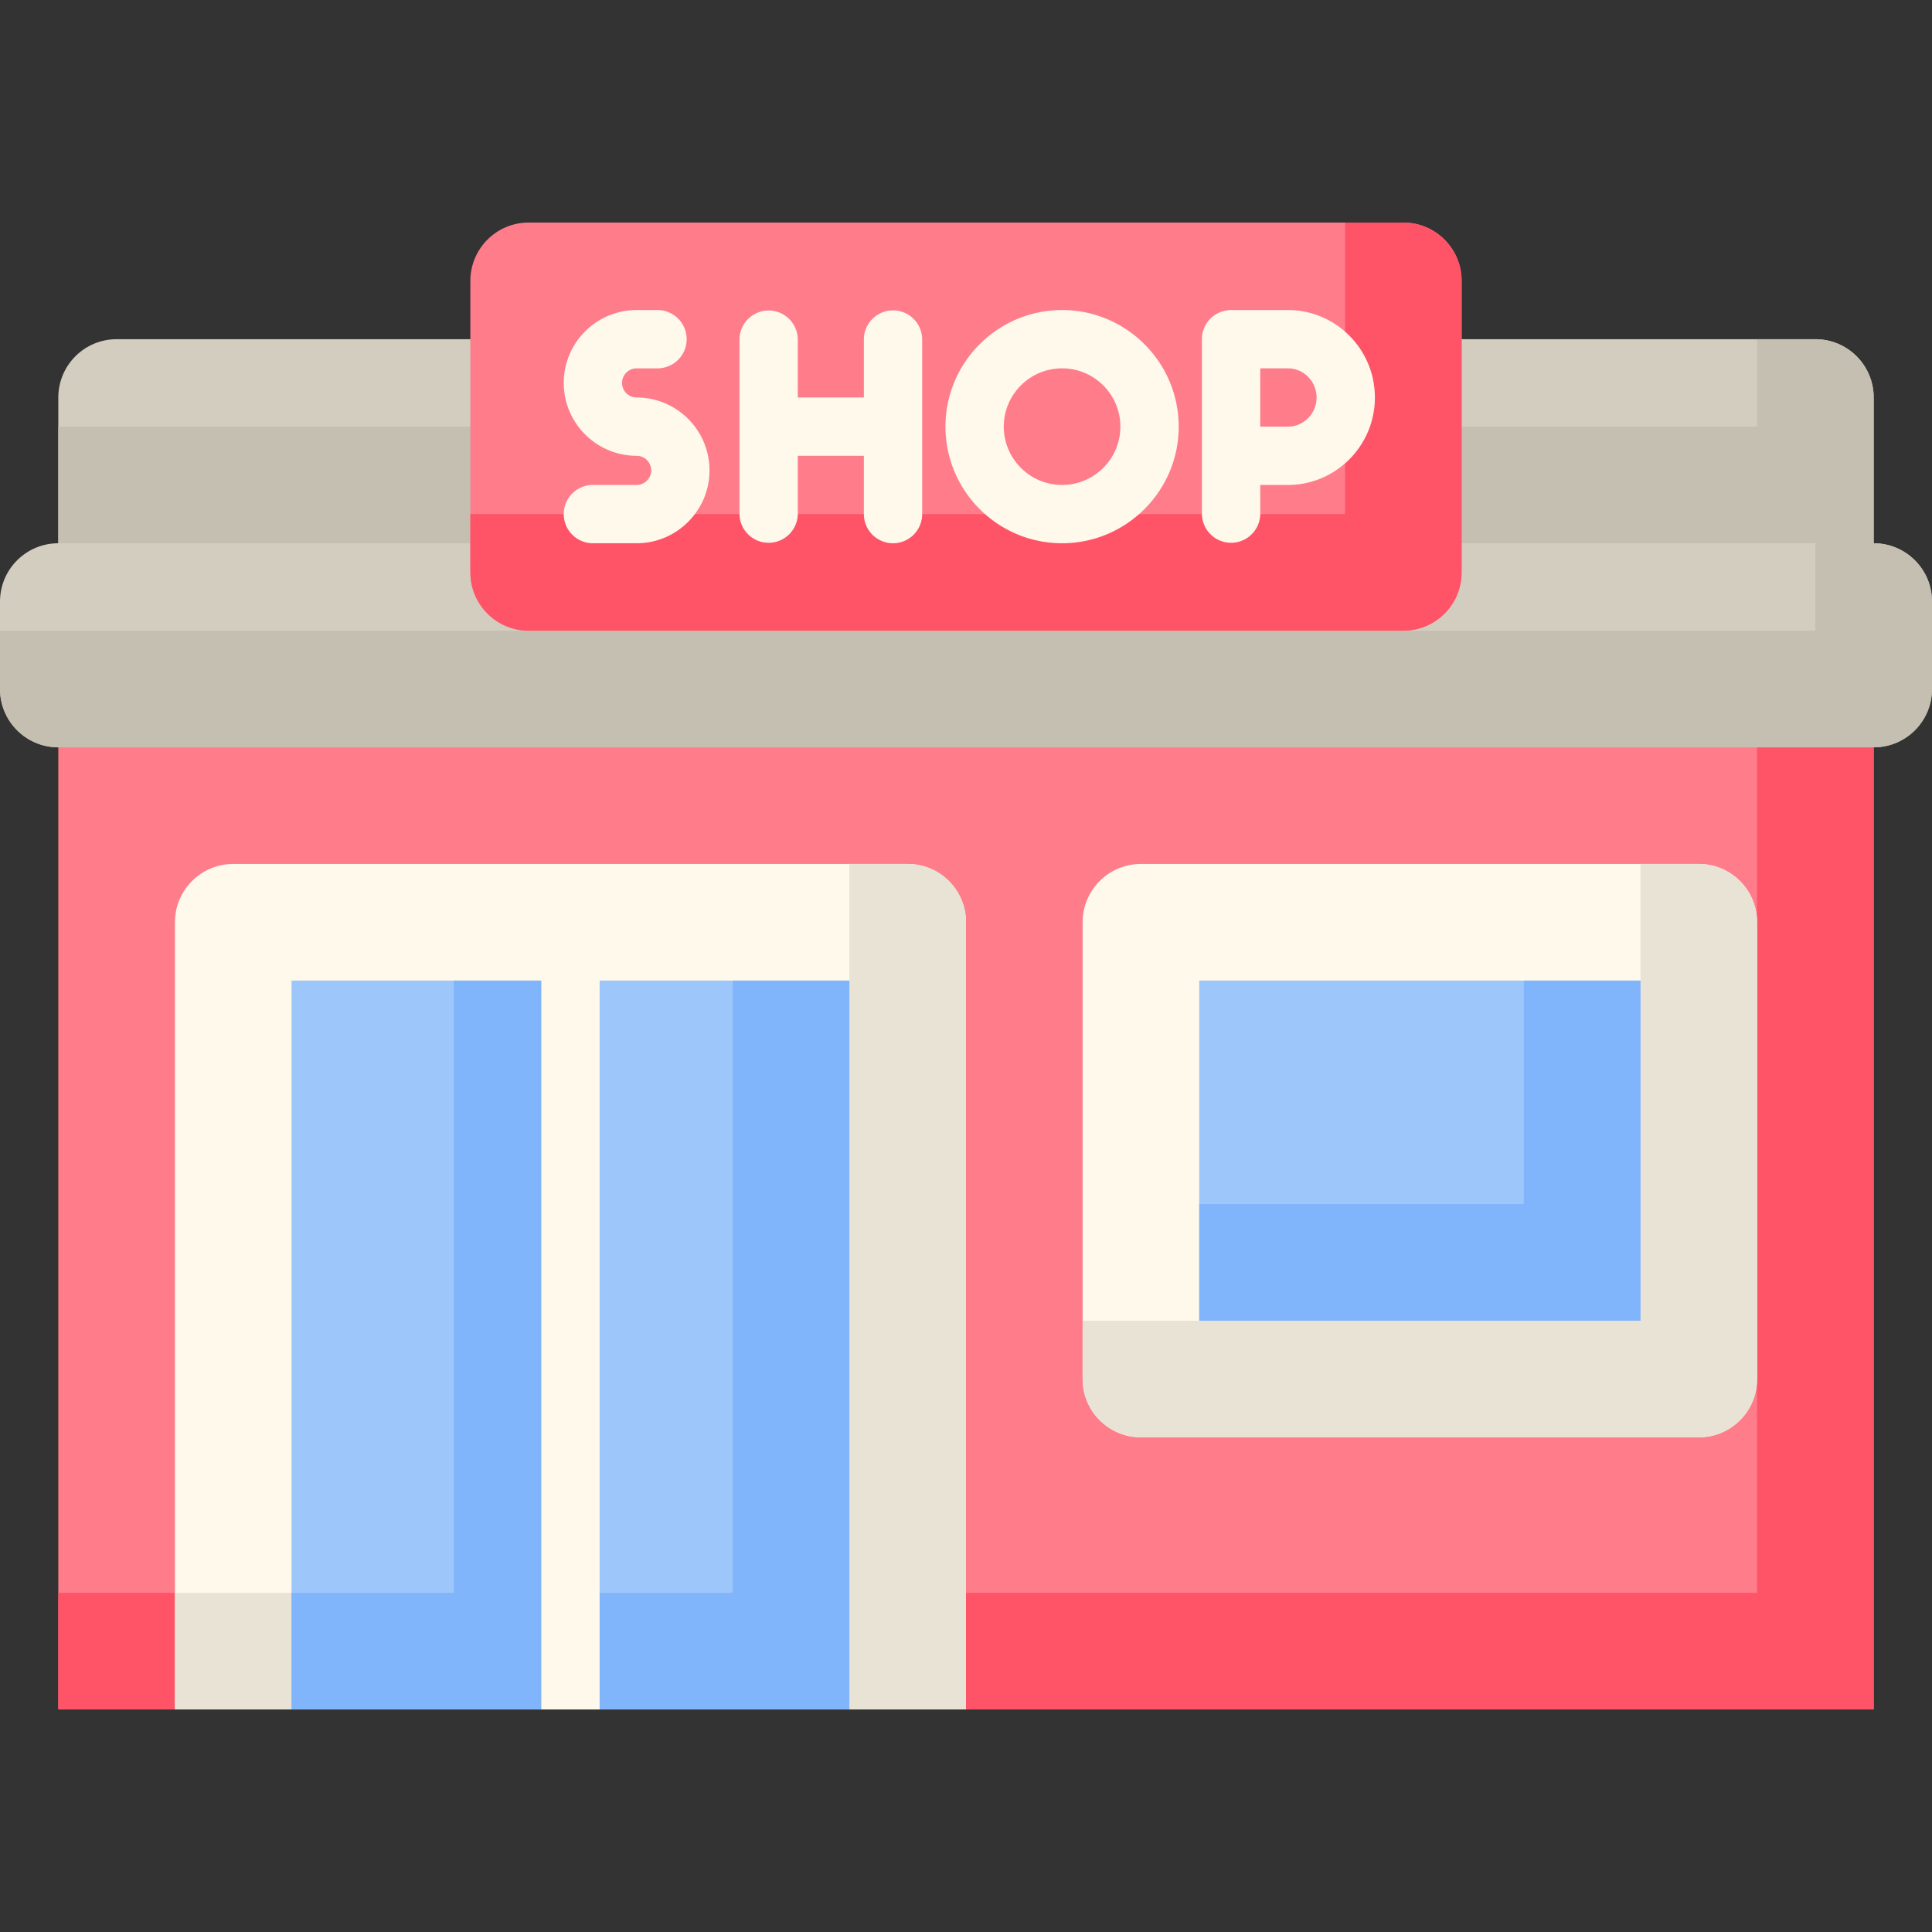 <svg height="512" viewBox="0 0 497 497" width="512" xmlns="http://www.w3.org/2000/svg"><rect x="0" y="0" width="497" height="497" fill="#333333" stroke="none"/><path d="M15 166h467v273.75H15z" fill="#ff7c8b"/><path d="M452 409.75H15v30h467V166h-30z" fill="#ff5368"/><path d="M233.5 222.25H60c-8.284 0-15 6.716-15 15v202.5h203.5v-202.5c0-8.284-6.716-15-15-15z" fill="#fff9eb"/><path d="M233.5 222.25h-15v187.5H45v30h203.5v-202.5c0-8.284-6.716-15-15-15z" fill="#e9e3d5"/><path d="M437 222.25H293.5c-8.284 0-15 6.716-15 15v117.5c0 8.284 6.716 15 15 15H437c8.284 0 15-6.716 15-15v-117.5c0-8.284-6.716-15-15-15z" fill="#fff9eb"/><path d="M437 222.25h-15v117.5H278.5v15c0 8.284 6.716 15 15 15H437c8.284 0 15-6.716 15-15v-117.5c0-8.284-6.716-15-15-15z" fill="#e9e3d5"/><path d="M422 252.25v87.5H308.5v-87.5z" fill="#9dc6fb"/><path d="M392 309.75h-83.5v30H422v-87.5h-30z" fill="#80b4fb"/><path d="M218.5 252.25v187.5H75v-187.5z" fill="#9dc6fb"/><path d="M188.5 252.25v157.5h-41.75v-157.5h-30v157.5H75v30h143.5v-187.5z" fill="#80b4fb"/><path d="M146.75 244.75a7.5 7.5 0 00-7.5 7.5v187.5h15v-187.5a7.5 7.5 0 00-7.5-7.5z" fill="#fff9eb"/><path d="M482 139.75v-37.494c0-8.284-6.716-15-15-15H30c-8.284 0-15 6.716-15 15v37.494c-8.284 0-15 6.716-15 15v22.5c0 8.284 6.716 15 15 15h467c8.284 0 15-6.716 15-15v-22.5c0-8.284-6.716-15-15-15z" fill="#d3cdbf"/><path d="M482 139.75v-37.494c0-8.284-6.716-15-15-15h-15v22.494H15v30h452v22.5H0v15c0 8.284 6.716 15 15 15h467c8.284 0 15-6.716 15-15v-22.5c0-8.284-6.716-15-15-15z" fill="#c4bfb1"/><path d="M361 57.25H136c-8.284 0-15 6.716-15 15v75c0 8.284 6.716 15 15 15h225c8.284 0 15-6.716 15-15v-75c0-8.284-6.716-15-15-15z" fill="#ff7c8b"/><path d="M361 57.25h-15v75H121v15c0 8.284 6.716 15 15 15h225c8.284 0 15-6.716 15-15v-75c0-8.284-6.716-15-15-15z" fill="#ff5368"/><path d="M182.516 121.002c0 10.338-8.41 18.748-18.748 18.748h-11.249a7.498 7.498 0 01-7.498-7.5 7.498 7.498 0 017.498-7.499h11.249a3.754 3.754 0 003.75-3.75 3.754 3.754 0 00-3.75-3.749c-10.337 0-18.747-8.41-18.747-18.748 0-10.337 8.41-18.747 18.747-18.747h5.249a7.5 7.5 0 110 14.998h-5.249a3.754 3.754 0 00-3.749 3.75 3.754 3.754 0 003.749 3.75c10.337 0 18.748 8.41 18.748 18.747zm54.708-33.746v44.995a7.498 7.498 0 11-14.997 0v-14.998h-17v14.998a7.5 7.5 0 01-14.998 0V87.256a7.5 7.5 0 0114.998 0v14.999h17V87.256a7.499 7.499 0 0114.997 0zm65.989 22.497c0 16.541-13.457 29.997-29.997 29.997-16.539 0-29.996-13.456-29.996-29.997 0-16.54 13.457-29.996 29.996-29.996 16.54.001 29.997 13.457 29.997 29.996zm-14.999 0c0-8.27-6.729-14.998-14.998-14.998-8.271 0-14.998 6.729-14.998 14.998 0 8.27 6.728 14.999 14.998 14.999 8.269 0 14.998-6.729 14.998-14.999zm65.473-7.498c0 12.405-10.036 22.497-22.371 22.497h-7.125v7.499a7.5 7.5 0 01-14.998 0V87.256a7.497 7.497 0 017.498-7.498h14.625c12.334 0 22.371 10.092 22.371 22.497zm-15 0c0-4.136-3.308-7.5-7.372-7.5h-7.125v14.998h7.125c4.065 0 7.372-3.363 7.372-7.498z" fill="#fff9eb"/></svg>